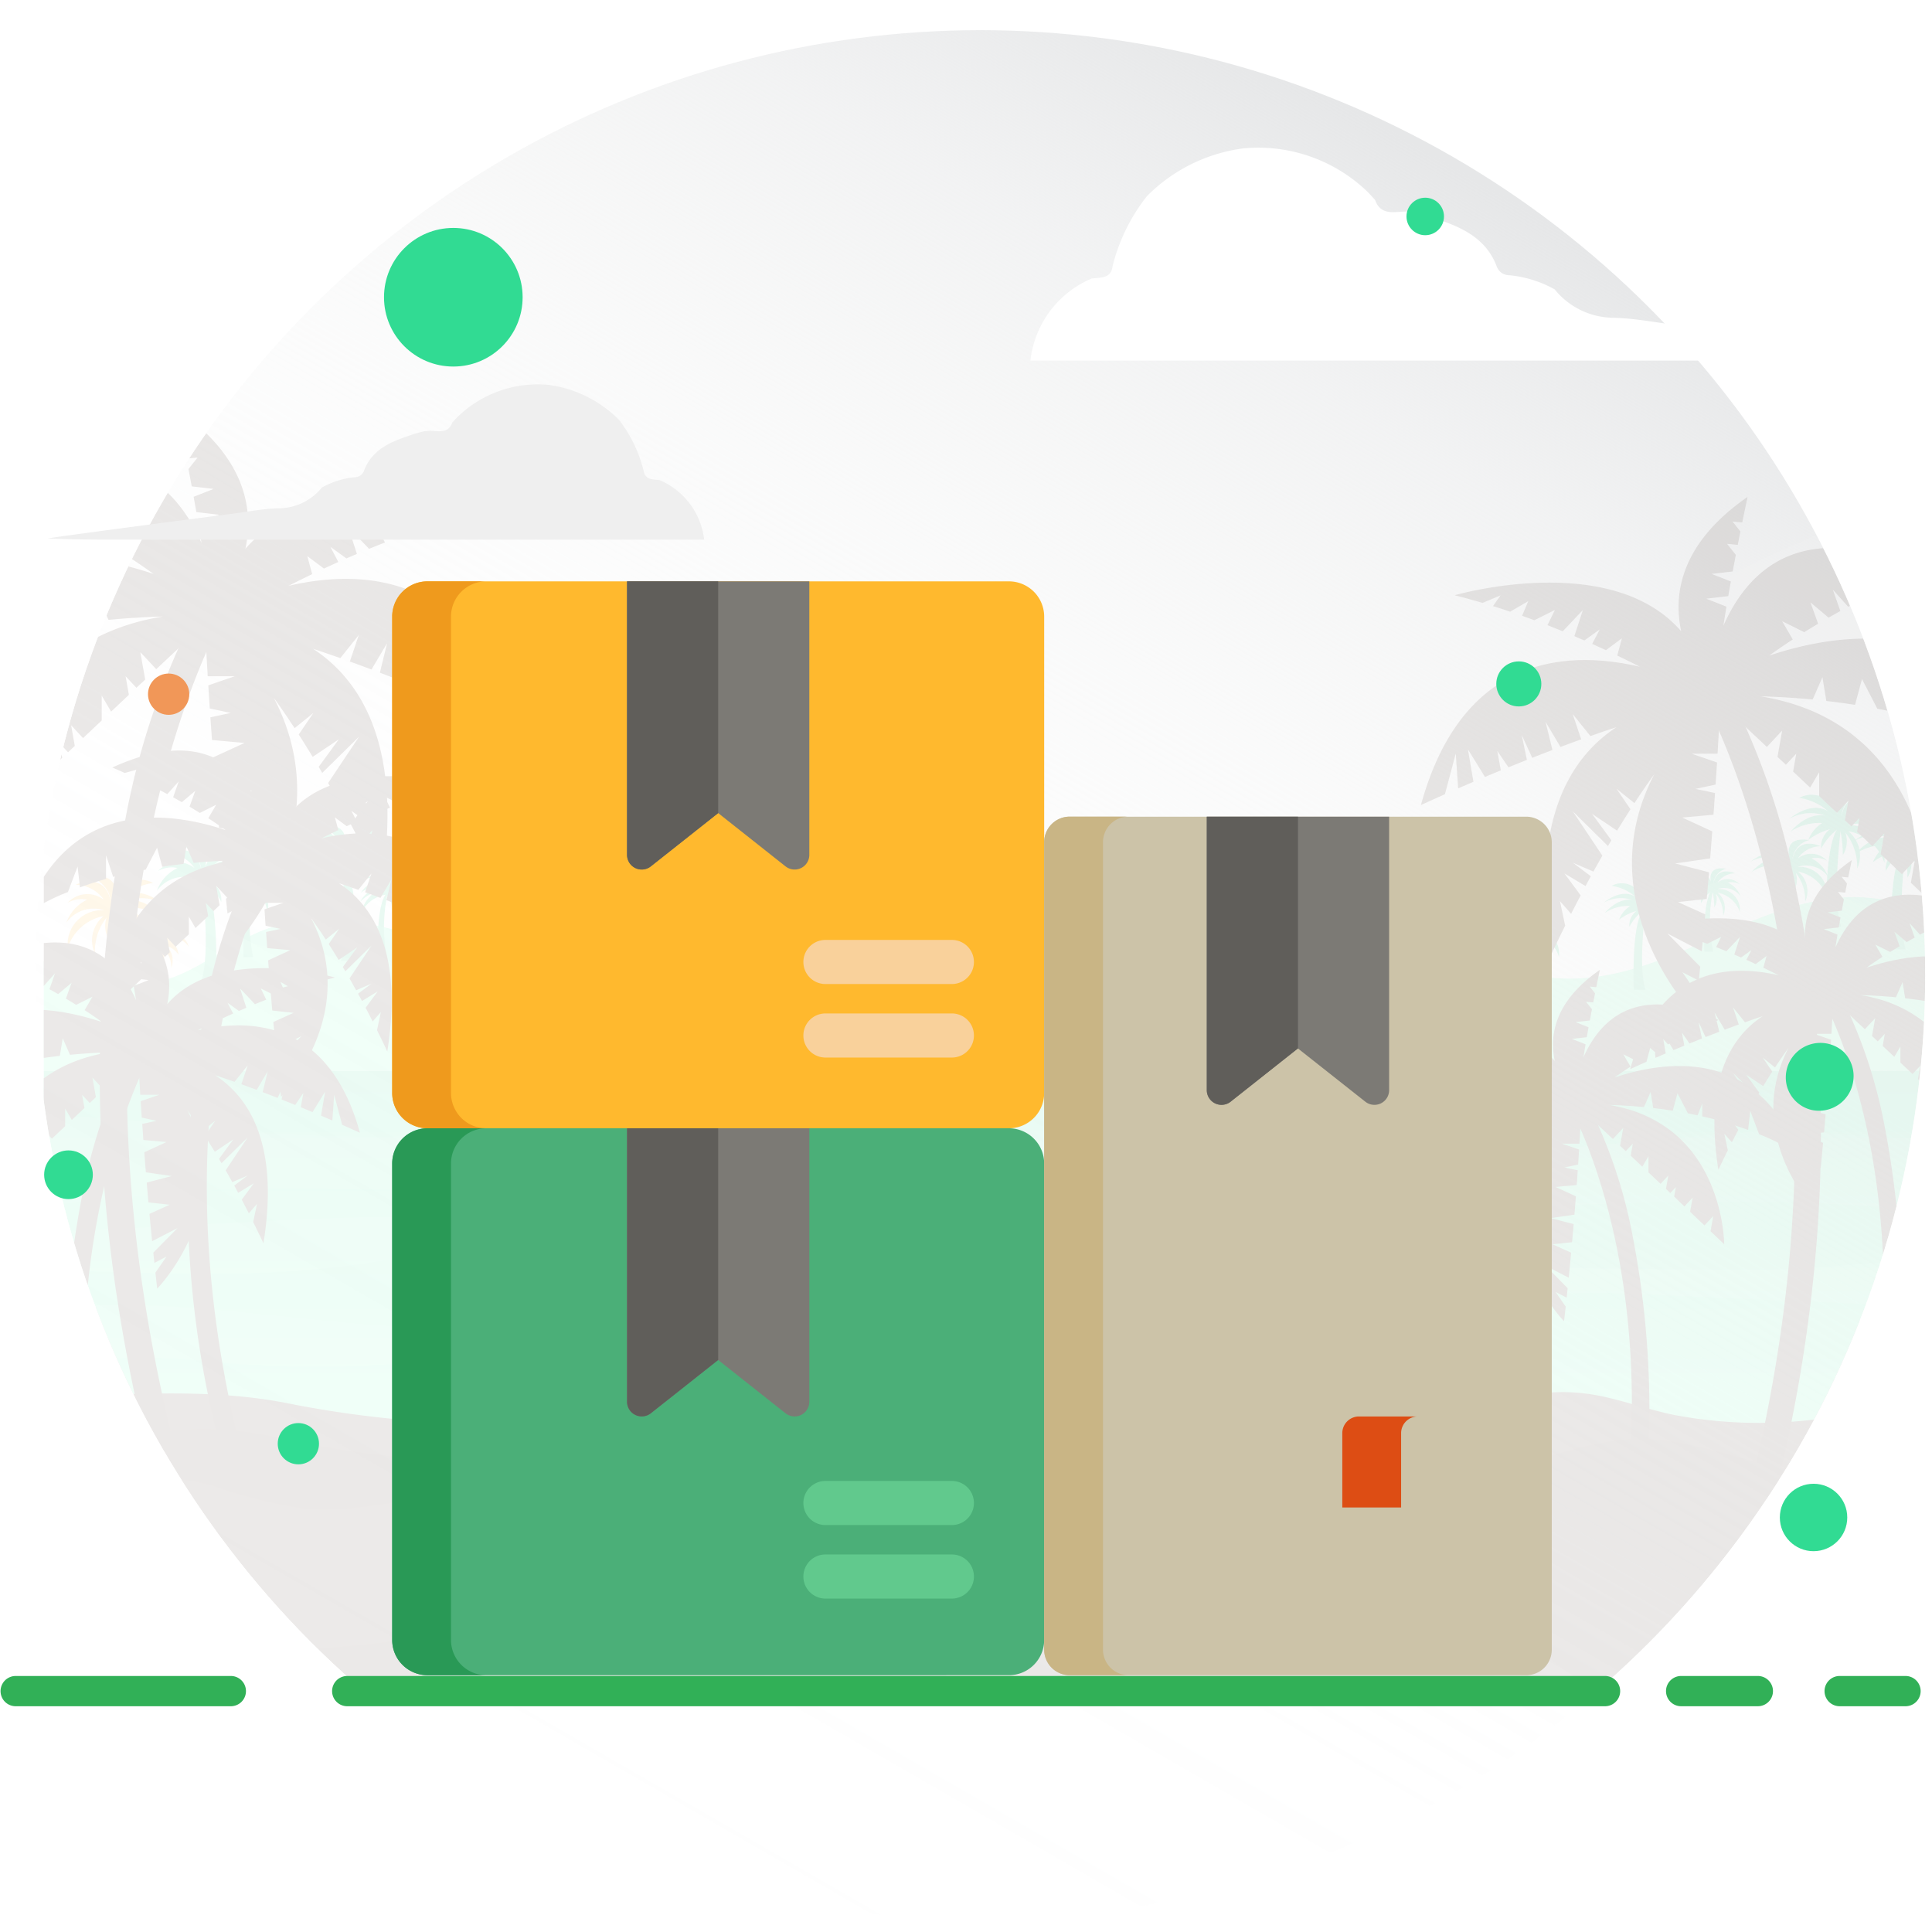 <svg xmlns="http://www.w3.org/2000/svg" xmlns:xlink="http://www.w3.org/1999/xlink" viewBox="0 0 94.274 94.275"><defs><style>.a{fill:none;}.b,.g,.k{fill:#fff;}.c{fill:url(#a);}.d{clip-path:url(#b);}.e{opacity:0.101;}.f{clip-path:url(#c);}.g{opacity:0.2;}.h{fill:#381c10;}.i{fill:#41271b;}.j{fill:url(#d);}.k{opacity:0.1;}.l{fill:#61f9b4;}.m{fill:#fbb32b;}.n{fill:#2ace85;}.o{fill:#31b057;}.p{fill:#efefef;}.q{fill:#31db93;}.r{fill:#f19758;}.s{fill:#ccc3a8;}.t{fill:#4baf78;}.u{fill:#ffb92e;}.v{fill:#c9b585;}.w{fill:#299956;}.x{fill:#ef9a1d;}.y{fill:#7c7a75;}.z{fill:#f9d19b;}.aa{fill:#61c98d;}.ab{fill:#dd4d14;}.ac{fill:#605e5a;}</style><linearGradient id="a" x1="0.75" y1="0.067" x2="0.25" y2="0.933" gradientUnits="objectBoundingBox"><stop offset="0" stop-color="#e6e7e8"/><stop offset="0.07" stop-color="#e8e9ea" stop-opacity="0.812"/><stop offset="0.14" stop-color="#eaebec" stop-opacity="0.62"/><stop offset="0.23" stop-color="#eceded" stop-opacity="0.459"/><stop offset="0.32" stop-color="#eeefef" stop-opacity="0.31"/><stop offset="0.41" stop-color="#eff0f0" stop-opacity="0.2"/><stop offset="0.52" stop-color="#f0f1f1" stop-opacity="0.11"/><stop offset="0.63" stop-color="#f0f1f2" stop-opacity="0.051"/><stop offset="0.77" stop-color="#f1f2f2" stop-opacity="0.012"/><stop offset="1" stop-color="#f1f2f2" stop-opacity="0"/></linearGradient><clipPath id="b"><circle class="a" cx="46.108" cy="46.108" r="46.108" transform="translate(0)"/></clipPath><clipPath id="c"><rect class="a" width="91.805" height="66.559"/></clipPath><linearGradient id="d" x1="0.5" y1="1" x2="0.5" gradientUnits="objectBoundingBox"><stop offset="0" stop-color="#6affba"/><stop offset="1" stop-color="#2ed991"/></linearGradient></defs><g transform="translate(0)"><rect class="b" width="94.275" height="94.275" transform="translate(0)"/><g transform="translate(0 1.473)"><circle class="c" cx="46.108" cy="46.108" r="46.108" transform="translate(1.726)"/><g class="d" transform="translate(1.726)"><g class="e" transform="translate(0.411 -85.035)"><g transform="translate(0 99)"><g class="f"><g transform="translate(-5.151 -2.466)"><path class="g" d="M192.5,156c.839-.84,2.533-1.032,3.6-1.327a8.829,8.829,0,0,0,2.32-.544c.6-.389.583-1.076,1.092-1.454.55-.408,1.352-.166,1.892-.581.483-.371.487-1.1.928-1.536,1.033-1.015,2.427-.853,3.616-1.278.389-.139,1.4-.763,1.907-1.024,1.175-.6.664-.332,1.246-1.346.628-1.094.879-2.4,2.041-2.907,1.242-.544,3,.394,2.66-2.034.836-.4,2.317.233,2.5-1.112a13.592,13.592,0,0,0,2.93-.24c0-.625.17-1.176.2-1.79,1.059-.143.835-1.33,1.541-1.7.638-.336,2.016.08,2.659.157,2.278.272,2.543-.288,4.243-1.245.75-.423,1.754-.235,2.475-.785.757-.577.593-1.346,1.594-1.618.75-.2,1.608.114,2.393-.135.708-.225,1.024-.69,1.971-.631-.1-2.339,1.728-3.167,3.311-4.073,2.212-1.265,4.019.411,6.114-.329.938-.331,1.31-.975,2.35-1.106,1.274-.161,1.807.144,2.777-.744.418-.382.5-.969.946-1.331a.72.72,0,0,1,.2-.111V156.5H192.149A2.144,2.144,0,0,1,192.5,156Z" transform="translate(-151.718 -124.85)"/><path class="g" d="M-18.2,123.432l.241.074c1.845.552,3.725,2.154,5.293,3.511,2.656,2.3,5.476,2.6,8.3,4.614,2.732,1.95,5.639,2.461,8.531,3.838,2.763,1.316,5.66,3.334,8.595,4.423a38.4,38.4,0,0,0,4.532,1.384c1.471.339,3.052-.121,4.545.135a16.625,16.625,0,0,1,4.861,1.849c1.862,1.042,2.594,2.685,4.735,2.768a8.077,8.077,0,0,1,4.105.909c1.711,1,2.323.827,4.157.933,1.475.085,2.977,1.086,4.357,1.706a33.145,33.145,0,0,0,4.109,1.394c1.756.532,3.1,1.954,4.74,2.952a16.775,16.775,0,0,0,3.33,1.517H-18.2Z" transform="translate(20.006 -123.432)"/><path class="g" d="M41.32,197.283c-.839-.84-2.533-1.032-3.6-1.327a8.83,8.83,0,0,1-2.32-.544c-.6-.389-.583-1.076-1.092-1.454-.55-.408-1.352-.166-1.892-.581-.483-.371-.487-1.1-.928-1.536-1.033-1.015-2.427-.853-3.616-1.278-.389-.139-1.4-.763-1.907-1.024-1.175-.6-.664-.332-1.246-1.346-.628-1.094-.879-2.4-2.041-2.907-1.242-.544-3,.394-2.66-2.034-.835-.4-2.317.233-2.5-1.112a13.6,13.6,0,0,1-2.93-.24c0-.625-.17-1.176-.2-1.79-1.059-.143-.835-1.329-1.541-1.7-.638-.336-2.016.08-2.659.157-2.278.272-2.543-.288-4.243-1.245-.75-.423-1.754-.235-2.475-.785-.757-.577-.593-1.346-1.594-1.619-.75-.2-1.608.114-2.393-.135-.708-.225-1.023-.69-1.971-.631.1-2.339-1.728-3.167-3.311-4.073-2.212-1.265-4.019.411-6.114-.329-.939-.331-1.31-.975-2.35-1.106-1.274-.161-1.807.144-2.777-.744-.418-.382-.5-.969-.946-1.331a.717.717,0,0,0-.2-.111v31.329H41.669A2.136,2.136,0,0,0,41.32,197.283Z" transform="translate(20.006 -158.569)"/><path class="g" d="M187.273,164.719l-.241.074c-1.845.552-3.725,2.154-5.293,3.51-2.656,2.3-5.476,2.6-8.3,4.614-2.732,1.95-5.639,2.461-8.531,3.838-2.763,1.316-5.66,3.334-8.595,4.423a38.435,38.435,0,0,1-4.532,1.384c-1.471.339-3.052-.121-4.545.135a16.629,16.629,0,0,0-4.861,1.849c-1.862,1.042-2.594,2.685-4.736,2.768a8.077,8.077,0,0,0-4.105.909c-1.711,1-2.323.826-4.157.933-1.475.086-2.978,1.086-4.357,1.706a33.081,33.081,0,0,1-4.109,1.394c-1.757.532-3.1,1.954-4.74,2.952a16.768,16.768,0,0,1-3.33,1.517h74.427Z" transform="translate(-86.976 -157.151)"/><path class="g" d="M78.491,181.015a13.031,13.031,0,0,0-2.82,3.039c-.472.707-.434,1.928-.815,2.5-.393.589-1.334.965-1.849,1.591-1.023,1.245-2.078,2.065-3.016,3.4-1.122-.993-1.673.358-2.621.586-.967.232-1.816-.41-2.777.043-1.111.523-1.787,1.579-3.028,1.932-1.089.31-2.407.064-3.477.379-1.423.419-2.488,1.826-3.765,2.763a4.9,4.9,0,0,1-3.409.784c-2.7,0-4.695.72-7.208,1.282-2.946.658-5.973.564-8.931,1.076-2.98.516-4.472-.042-7.208-1.21-2.6-1.109-5.372-.225-8.148-.225-1.732,0-6.875-.4-7.391-2.556-.39-.024-.827.033-1.219-.027a13.82,13.82,0,0,1-4.231-.932,35.346,35.346,0,0,0-3.294-1.513,5.218,5.218,0,0,0-3.917.087c-2.114.623-1.868-.966-3.608-1.3-1.238-.234-2.5.773-3.917.2-.629-.254-1.257-1.081-1.915-1.305-.575-.2-1.332.093-1.854-.212-1.021-.6-1.489-2.054-2.647-2.778a15.843,15.843,0,0,0-3.621-1.649v21.2H80.29v-29C79.642,179.834,79.042,180.57,78.491,181.015Z" transform="translate(20.006 -168.955)"/><g transform="translate(1.809 50.712)"><path class="h" d="M65.4,400.674c-3.84,0-7.206.662-10.878.979-3.6.311-7.061-.423-10.49-.592a205.765,205.765,0,0,0-20.979,0c-7.262.383-14.719.335-21.949,0-3.273-.152-6.5-.969-9.909-.969-3.2,0-6.272.336-9.4.5v17.816H80.29V400.662C75.391,401.048,70.172,400.674,65.4,400.674Z" transform="translate(18.197 -400.092)"/><path class="i" d="M80.29,403.819a23.162,23.162,0,0,0-2.591-.427c-4.117.128-8.36-.126-12.3-.126-3.84,0-7.206.662-10.878.98-3.6.311-7.061-.423-10.49-.592-5.789-.284-11.561-.347-17.338-.153a66.939,66.939,0,0,1-11.915,1.192c-3.543.131-7.063.871-10.61,1.075a47.648,47.648,0,0,1-7.585.008c-2.173-.235-4.185-1.232-6.311-1.662a36.07,36.07,0,0,0-8.474-.748v5.017a20.957,20.957,0,0,0,6.43.7c2.964-.252,5.117-.606,8,0a51.748,51.748,0,0,0,15.39,1.13c5.993-.568,11.289-2.719,17.515-2.381a61.091,61.091,0,0,1,8.466,1.208,37.561,37.561,0,0,0,9.24.5c3.06-.151,5.633,1.18,8.461,1.1,2.792-.076,5.193-1.551,8.147-1.411,3.036.144,5.9,1.688,9.089,1.724,2.867.032,5.045-1.34,7.754-2.15Z" transform="translate(18.197 -402.684)"/><path class="i" d="M56.552,453.046c-2.982-1.789-6.7-1.825-9.916-3.079-3.383-1.32-6.407-3.135-10.144-2.939-3.331.175-6.3,1.652-9.56,2.062-2.979.375-6.225-.778-9.079-1.3-3.143-.57-6.393-1.18-9.638-1.468-3.487-.31-6.653,1.054-10.205.848a23.271,23.271,0,0,1-4.7-1.166,16.947,16.947,0,0,0-4.558-.448c-2.626-.007-4.65.375-6.945,0v4.914c1.781.507,3.548,1.014,5.36,1.659a28.187,28.187,0,0,0,9.479,1.945,62.5,62.5,0,0,0,9.891-1.145,25.192,25.192,0,0,1,3.815-.029c1.588,0,3.017-.385,4.565-.44,3.2-.114,6.431.44,9.7.44a44.547,44.547,0,0,0,9.895-.627c3.341-.75,6.594-.426,9.961-.253a22.815,22.815,0,0,1,10.48,3.517h5.026A36.177,36.177,0,0,0,56.552,453.046Z" transform="translate(18.197 -437.222)"/></g><path class="j" d="M-18.2,337.671v15.975c4.969.132,10.213-.724,15.2.249a52.225,52.225,0,0,0,10.452,1.017c3.879,0,7.084-1.608,10.868-1.939a120.679,120.679,0,0,1,21.227.009c3.59.343,6.9,1.229,10.451,1.537,3.365.292,6.019-1.167,9.31-1.159,2.078,0,3.66.8,5.638,1.159a22.3,22.3,0,0,0,6.406.2c2.3-.254,4.437-.878,6.756-1.013.65-.038,1.4-.022,2.18-.006V337.671Z" transform="translate(20.006 -298.401)"/><path class="k" d="M-18.513,349.159a80.233,80.233,0,0,1,10.6.675,89.124,89.124,0,0,0,12.544.337c4.287-.155,8.643.274,12.842-.337a46.088,46.088,0,0,1,6.792-.675,60.269,60.269,0,0,1,6.053.679c2.78.272,5.731.005,8.481.164,2.522.146,5.93-.387,8.228.3-3.268-.125-6.715.712-10.124.712-3.5,0-7.045,0-10.476.169a49.419,49.419,0,0,0-10.6,1.181,17.525,17.525,0,0,1-6.3,1.015,51.837,51.837,0,0,0-5.229-.51c-3.813,0-7.683-.191-11.489,0-3.873.19-7.8.968-11.667.847" transform="translate(20.54 -307.77)"/><path class="k" d="M257.166,356.014a29.64,29.64,0,0,1-1.359-2.973c-2.022-.052-4.177.478-6.343.48-2.387,0-4.608-.5-7.018-.337-5.6.384-11.276,1.045-16.961,1.476-4.936.374-10.072.372-14.955,1.053-2.179.3-4.369.509-6.588.67-1.809.131-4.886-.181-6.369.342h-3.19c3.742.248,7.112.832,11.07.684,8.41-.317,17.255-.242,25.769-.552,9.08-.33,18.867-.667,27.52,1.74A19.864,19.864,0,0,0,257.166,356.014Z" transform="translate(-153.542 -310.951)"/><path class="k" d="M-18.925,377.4c5.922,0,11.878-.544,17.775-.721,5.943-.177,12.3.84,17.9.84a117.088,117.088,0,0,0-17.44,1.435c-6.148.894-12.475.24-18.779.24h-.305" transform="translate(21.291 -330.243)"/><path class="k" d="M262.061,388.184c-4.3-1.243-10.293,0-14.828,0-6.359,0-12.663-.17-18.969-.169-3.333,0-6.485.678-9.8.675q-5.071,0-10.142,0c-2.746,0-5.392.154-8.092.375,2.611,1.026,6.476.469,9.448.469a72.9,72.9,0,0,1,10.307.383c7.07,1.015,13.855-.925,21.078-.552,3.774.195,7.559.325,11.371.5,1.7.079,3.521.078,5.266.173,2.458.133,5.945,1.386,8.242.169" transform="translate(-158.319 -339.204)"/><path class="k" d="M-25.283,400.8c5.874-1.7,14.066.1,20.025.337,3.723.15,7.381.016,11.035.337a81.562,81.562,0,0,0,9.233.506c-3.353,0-6.3.38-9.4.675-3.236.307-6.645-.079-9.853.165a53.9,53.9,0,0,1-10.6.009c-4.8-.567-8.53.252-13.208.838" transform="translate(28.052 -349.366)"/><g transform="translate(1.809 30.804)"><path class="l" d="M80.29,292.192c-2.209.362-4.516-.707-6.814-.707-5.015,0-9.294,4.333-14.522,3.952-5.207-.38-10.375-2.472-15.795-2.073-5.461.4-10.873,4.479-16.291,2.82-5.262-1.611-10.18,1.853-15.488.195-4.569-1.428-9.952-4.719-14.746-3.532-2.561.634-4.488,3.069-7.244,2.877-2.628-.183-5.119-1.786-7.588-1.884v6.11H80.29Z" transform="translate(18.197 -291.485)"/></g><g transform="translate(6.249 29.792)"><path class="m" d="M17.868,294.892v.065c.465,3.825,0,4.914,0,4.914h.711C18.71,295.088,17.868,294.892,17.868,294.892Z" transform="translate(-15.686 -293.255)"/><path class="m" d="M10.624,287.923s-.779-.958-1.676-.774a2.087,2.087,0,0,1,1.737.15s-1.038-.893-1.892-.364a2.783,2.783,0,0,1,1.422-.653,1.3,1.3,0,0,0-1.867.8c.115-.573.024-1.276-1.22-1.081a1.357,1.357,0,0,1,1.023,1.177c-.3-1.483-1.715-.806-1.715-.806a1.708,1.708,0,0,1,1.379.731,1.308,1.308,0,0,0-1.765.148A1.368,1.368,0,0,1,7,287.1a2,2,0,0,0-1.012,1.118,1.634,1.634,0,0,1,1.845-.6,1.665,1.665,0,0,0-1.777,1.827A2.292,2.292,0,0,1,7.807,287.9a1.527,1.527,0,0,0-.429,1.828,2.708,2.708,0,0,1,.572-1.763,1.284,1.284,0,0,0,.129,1.108,5.736,5.736,0,0,1,.151-1.336h.018a2.982,2.982,0,0,1,.887,1.013,1.056,1.056,0,0,0-.433-.95,3.122,3.122,0,0,1,1.06.524,1.694,1.694,0,0,0-.673-.824A2.528,2.528,0,0,1,10.624,287.923Z" transform="translate(-5.983 -285.963)"/><g transform="translate(3.122 2.009)"><g transform="translate(0.851 1.286)"><path class="m" d="M28.1,303.941v.044a7.731,7.731,0,0,0,0,3.276h-.474C27.542,304.072,28.1,303.941,28.1,303.941Z" transform="translate(-27.62 -303.941)"/></g><path class="m" d="M25.837,298.359a.808.808,0,0,0-1.211-.516,1.28,1.28,0,0,1,.816-.819,1.063,1.063,0,0,0-1,.622.852.852,0,0,0-.708-.721,1.132,1.132,0,0,1,.489.686.884.884,0,0,0-1.023-.1.985.985,0,0,1,.83.186c-.637-.159-1.017.524-1.017.524a1.029,1.029,0,0,1,.927-.275,1.35,1.35,0,0,0-.956.7,1.939,1.939,0,0,1,.74-.478,1.693,1.693,0,0,0-.71,1.083,1.574,1.574,0,0,1,1.226-.954c.351.195.308.954.308.954a1.029,1.029,0,0,0,.006-.844,1.2,1.2,0,0,1,.43.988,1.018,1.018,0,0,0-.235-1.1,1.237,1.237,0,0,1,.6.45c-.1-.544-.351-.71-.54-.755A.864.864,0,0,1,25.837,298.359Z" transform="translate(-22.986 -296.925)"/></g></g><g transform="translate(10.666 25.643)"><g transform="translate(6.803 1.66)"><path class="n" d="M78.976,281.311v.065c.464,3.825,0,4.913,0,4.913h.711C79.818,281.507,78.976,281.311,78.976,281.311Z" transform="translate(-76.794 -279.675)"/><path class="n" d="M71.732,274.343s-.779-.958-1.676-.774a2.087,2.087,0,0,1,1.737.15s-1.038-.893-1.892-.364a2.783,2.783,0,0,1,1.422-.653,1.3,1.3,0,0,0-1.867.8c.115-.573.024-1.276-1.22-1.081a1.357,1.357,0,0,1,1.023,1.177c-.3-1.483-1.715-.806-1.715-.806a1.709,1.709,0,0,1,1.379.731,1.308,1.308,0,0,0-1.765.148,1.369,1.369,0,0,1,.945-.145,2,2,0,0,0-1.012,1.118,1.634,1.634,0,0,1,1.845-.6,1.665,1.665,0,0,0-1.777,1.827,2.292,2.292,0,0,1,1.756-1.541,1.528,1.528,0,0,0-.429,1.828,2.707,2.707,0,0,1,.572-1.763,1.283,1.283,0,0,0,.129,1.108,5.735,5.735,0,0,1,.151-1.336h.018a2.982,2.982,0,0,1,.887,1.013,1.056,1.056,0,0,0-.433-.951,3.124,3.124,0,0,1,1.06.524,1.694,1.694,0,0,0-.673-.824A2.528,2.528,0,0,1,71.732,274.343Z" transform="translate(-67.091 -272.383)"/></g><g transform="translate(0 2.596)"><path class="n" d="M41.925,286.422v.065c.465,3.825,0,4.914,0,4.914h.711C42.767,286.618,41.925,286.422,41.925,286.422Z" transform="translate(-39.743 -284.785)"/><path class="n" d="M34.681,279.453s-.779-.958-1.676-.774a2.087,2.087,0,0,1,1.737.15s-1.038-.893-1.892-.364a2.784,2.784,0,0,1,1.422-.653,1.3,1.3,0,0,0-1.867.8c.115-.573.024-1.276-1.22-1.081a1.357,1.357,0,0,1,1.023,1.177c-.3-1.483-1.715-.806-1.715-.806a1.709,1.709,0,0,1,1.379.731,1.308,1.308,0,0,0-1.765.148,1.371,1.371,0,0,1,.945-.145,2,2,0,0,0-1.012,1.118,1.634,1.634,0,0,1,1.845-.6,1.665,1.665,0,0,0-1.777,1.827,2.292,2.292,0,0,1,1.756-1.541,1.528,1.528,0,0,0-.429,1.828,2.708,2.708,0,0,1,.572-1.763,1.284,1.284,0,0,0,.129,1.108,5.747,5.747,0,0,1,.151-1.336H32.3a2.983,2.983,0,0,1,.887,1.013,1.056,1.056,0,0,0-.433-.95,3.122,3.122,0,0,1,1.06.524,1.694,1.694,0,0,0-.673-.824A2.528,2.528,0,0,1,34.681,279.453Z" transform="translate(-30.04 -277.493)"/></g><g transform="translate(15.17 3.307)"><path class="n" d="M124.548,290.3v.065c.465,3.825,0,4.914,0,4.914h.711C125.39,290.5,124.548,290.3,124.548,290.3Z" transform="translate(-122.366 -288.664)"/><path class="n" d="M117.3,283.332s-.779-.958-1.676-.774a2.087,2.087,0,0,1,1.737.15s-1.038-.893-1.892-.364a2.783,2.783,0,0,1,1.422-.653,1.3,1.3,0,0,0-1.867.8c.115-.573.024-1.276-1.22-1.081a1.357,1.357,0,0,1,1.023,1.177c-.3-1.483-1.715-.806-1.715-.806a1.709,1.709,0,0,1,1.38.731,1.309,1.309,0,0,0-1.765.148,1.37,1.37,0,0,1,.945-.145,2,2,0,0,0-1.012,1.118,1.634,1.634,0,0,1,1.845-.6,1.665,1.665,0,0,0-1.777,1.827,2.292,2.292,0,0,1,1.756-1.541,1.528,1.528,0,0,0-.429,1.828,2.708,2.708,0,0,1,.572-1.763,1.284,1.284,0,0,0,.129,1.108,5.746,5.746,0,0,1,.151-1.336h.018a2.983,2.983,0,0,1,.887,1.013,1.056,1.056,0,0,0-.433-.95,3.119,3.119,0,0,1,1.06.524,1.693,1.693,0,0,0-.673-.824A2.527,2.527,0,0,1,117.3,283.332Z" transform="translate(-112.663 -281.372)"/></g><g transform="translate(61.887 2.762)"><path class="n" d="M377.6,287.324v.065c-.465,3.825,0,4.913,0,4.913h-.711C376.755,287.52,377.6,287.324,377.6,287.324Z" transform="translate(-375.077 -285.687)"/><path class="n" d="M367.159,280.355s.779-.958,1.676-.774a2.087,2.087,0,0,0-1.737.15s1.038-.893,1.892-.365a2.782,2.782,0,0,0-1.422-.653,1.3,1.3,0,0,1,1.867.8c-.115-.573-.024-1.276,1.22-1.081a1.357,1.357,0,0,0-1.023,1.177c.3-1.483,1.715-.806,1.715-.806a1.708,1.708,0,0,0-1.379.731,1.308,1.308,0,0,1,1.765.148,1.371,1.371,0,0,0-.945-.145,2,2,0,0,1,1.012,1.118,1.634,1.634,0,0,0-1.845-.6,1.665,1.665,0,0,1,1.777,1.827,2.292,2.292,0,0,0-1.757-1.541,1.528,1.528,0,0,1,.429,1.828,2.706,2.706,0,0,0-.573-1.763,1.283,1.283,0,0,1-.128,1.108,5.761,5.761,0,0,0-.151-1.336h-.018a2.984,2.984,0,0,0-.887,1.013,1.057,1.057,0,0,1,.433-.951,3.121,3.121,0,0,0-1.06.524,1.694,1.694,0,0,1,.673-.824A2.527,2.527,0,0,0,367.159,280.355Z" transform="translate(-367.098 -278.396)"/></g><g transform="translate(51.714 3.112)"><path class="n" d="M320.145,287.5v.052c-.374,3.08,0,3.957,0,3.957h-.573C319.467,287.656,320.145,287.5,320.145,287.5Z" transform="translate(-318.115 -286.18)"/><path class="n" d="M311.738,281.886s.628-.772,1.35-.623a1.679,1.679,0,0,0-1.4.12s.836-.719,1.523-.294a2.241,2.241,0,0,0-1.145-.526,1.044,1.044,0,0,1,1.5.641c-.093-.461-.019-1.028.982-.871a1.092,1.092,0,0,0-.824.948c.243-1.194,1.381-.649,1.381-.649a1.376,1.376,0,0,0-1.111.589,1.054,1.054,0,0,1,1.421.119,1.1,1.1,0,0,0-.761-.117,1.608,1.608,0,0,1,.815.9,1.315,1.315,0,0,0-1.486-.484,1.341,1.341,0,0,1,1.431,1.471,1.845,1.845,0,0,0-1.415-1.241,1.23,1.23,0,0,1,.346,1.472,2.18,2.18,0,0,0-.461-1.419,1.034,1.034,0,0,1-.1.893,4.621,4.621,0,0,0-.121-1.076h-.014a2.4,2.4,0,0,0-.714.816.851.851,0,0,1,.349-.765,2.514,2.514,0,0,0-.854.422,1.367,1.367,0,0,1,.542-.663A2.036,2.036,0,0,0,311.738,281.886Z" transform="translate(-311.689 -280.308)"/></g><g transform="translate(37.624 5.501)"><path class="n" d="M243.406,300.527v.053c-.374,3.08,0,3.957,0,3.957h-.573C242.728,300.685,243.406,300.527,243.406,300.527Z" transform="translate(-241.377 -299.209)"/><path class="n" d="M235,294.915s.628-.772,1.35-.623a1.68,1.68,0,0,0-1.4.12s.836-.719,1.523-.294a2.243,2.243,0,0,0-1.145-.526,1.044,1.044,0,0,1,1.5.641c-.093-.461-.019-1.028.982-.871a1.093,1.093,0,0,0-.824.948c.243-1.194,1.381-.649,1.381-.649a1.376,1.376,0,0,0-1.111.589,1.053,1.053,0,0,1,1.421.119,1.1,1.1,0,0,0-.76-.117,1.608,1.608,0,0,1,.815.9,1.315,1.315,0,0,0-1.486-.484,1.341,1.341,0,0,1,1.431,1.472,1.844,1.844,0,0,0-1.414-1.241,1.231,1.231,0,0,1,.346,1.472,2.181,2.181,0,0,0-.461-1.42,1.035,1.035,0,0,1-.1.893,4.615,4.615,0,0,0-.121-1.076h-.014a2.4,2.4,0,0,0-.714.816.85.85,0,0,1,.349-.765,2.515,2.515,0,0,0-.854.422,1.367,1.367,0,0,1,.542-.663A2.037,2.037,0,0,0,235,294.915Z" transform="translate(-234.951 -293.337)"/></g><g transform="translate(29.742 4.475)"><path class="n" d="M200.478,294.932v.052c-.374,3.08,0,3.957,0,3.957H199.9C199.8,295.09,200.478,294.932,200.478,294.932Z" transform="translate(-198.448 -293.614)"/><path class="n" d="M192.071,289.32s.628-.772,1.35-.623a1.68,1.68,0,0,0-1.4.12s.836-.719,1.523-.294A2.241,2.241,0,0,0,192.4,288a1.044,1.044,0,0,1,1.5.641c-.093-.461-.019-1.028.982-.871a1.092,1.092,0,0,0-.824.948c.243-1.194,1.381-.649,1.381-.649a1.376,1.376,0,0,0-1.111.588,1.053,1.053,0,0,1,1.421.12,1.1,1.1,0,0,0-.761-.117,1.608,1.608,0,0,1,.815.9,1.315,1.315,0,0,0-1.486-.484,1.341,1.341,0,0,1,1.431,1.471,1.845,1.845,0,0,0-1.414-1.241,1.23,1.23,0,0,1,.346,1.472,2.18,2.18,0,0,0-.461-1.419,1.034,1.034,0,0,1-.1.893,4.623,4.623,0,0,0-.121-1.076h-.014a2.4,2.4,0,0,0-.714.816.851.851,0,0,1,.349-.766,2.513,2.513,0,0,0-.854.422,1.365,1.365,0,0,1,.542-.663A2.035,2.035,0,0,0,192.071,289.32Z" transform="translate(-192.022 -287.742)"/></g><g transform="translate(40.387 5.018)"><path class="n" d="M258.456,297.895v.052c-.374,3.08,0,3.957,0,3.957h-.573C257.777,298.053,258.456,297.895,258.456,297.895Z" transform="translate(-256.426 -296.577)"/><path class="n" d="M250.049,292.283s.627-.772,1.35-.623a1.68,1.68,0,0,0-1.4.12s.836-.719,1.523-.293a2.241,2.241,0,0,0-1.145-.526,1.044,1.044,0,0,1,1.5.641c-.093-.461-.019-1.028.982-.871a1.093,1.093,0,0,0-.824.948c.243-1.194,1.381-.649,1.381-.649a1.376,1.376,0,0,0-1.111.589,1.053,1.053,0,0,1,1.421.12,1.1,1.1,0,0,0-.761-.117,1.608,1.608,0,0,1,.815.9,1.315,1.315,0,0,0-1.486-.484,1.341,1.341,0,0,1,1.431,1.471,1.845,1.845,0,0,0-1.414-1.241,1.231,1.231,0,0,1,.346,1.472,2.181,2.181,0,0,0-.461-1.42,1.034,1.034,0,0,1-.1.893,4.631,4.631,0,0,0-.121-1.076h-.014a2.4,2.4,0,0,0-.714.816.85.85,0,0,1,.349-.765,2.511,2.511,0,0,0-.853.422,1.365,1.365,0,0,1,.542-.664A2.036,2.036,0,0,0,250.049,292.283Z" transform="translate(-250 -290.705)"/></g><g transform="translate(24.933 6.903)"><path class="n" d="M174.291,308.178v.052c-.374,3.08,0,3.957,0,3.957h-.573C173.613,308.336,174.291,308.178,174.291,308.178Z" transform="translate(-172.261 -306.86)"/><path class="n" d="M165.884,302.566s.628-.772,1.35-.623a1.68,1.68,0,0,0-1.4.12s.836-.719,1.523-.293a2.241,2.241,0,0,0-1.145-.526,1.044,1.044,0,0,1,1.5.641c-.093-.461-.019-1.028.982-.871a1.092,1.092,0,0,0-.824.948c.243-1.194,1.381-.649,1.381-.649a1.376,1.376,0,0,0-1.111.589,1.054,1.054,0,0,1,1.421.119,1.1,1.1,0,0,0-.761-.117,1.608,1.608,0,0,1,.815.9,1.315,1.315,0,0,0-1.486-.484,1.341,1.341,0,0,1,1.431,1.471,1.845,1.845,0,0,0-1.415-1.241,1.23,1.23,0,0,1,.346,1.472,2.18,2.18,0,0,0-.461-1.419,1.034,1.034,0,0,1-.1.893,4.621,4.621,0,0,0-.121-1.076H167.8a2.4,2.4,0,0,0-.714.816.851.851,0,0,1,.349-.765,2.513,2.513,0,0,0-.854.422,1.365,1.365,0,0,1,.542-.663A2.035,2.035,0,0,0,165.884,302.566Z" transform="translate(-165.835 -300.988)"/></g><g transform="translate(27.848 5.018)"><path class="n" d="M190.167,297.895v.052c-.374,3.08,0,3.957,0,3.957h-.573C189.488,298.053,190.167,297.895,190.167,297.895Z" transform="translate(-188.137 -296.577)"/><path class="n" d="M181.76,292.283s.628-.772,1.35-.623a1.68,1.68,0,0,0-1.4.12s.836-.719,1.523-.293a2.241,2.241,0,0,0-1.145-.526,1.044,1.044,0,0,1,1.5.641c-.093-.461-.019-1.028.982-.871a1.093,1.093,0,0,0-.824.948c.243-1.194,1.381-.649,1.381-.649a1.376,1.376,0,0,0-1.111.589,1.053,1.053,0,0,1,1.421.12,1.1,1.1,0,0,0-.761-.117,1.608,1.608,0,0,1,.815.9,1.315,1.315,0,0,0-1.486-.484,1.341,1.341,0,0,1,1.431,1.471,1.845,1.845,0,0,0-1.414-1.241,1.231,1.231,0,0,1,.346,1.472,2.181,2.181,0,0,0-.461-1.42,1.034,1.034,0,0,1-.1.893,4.624,4.624,0,0,0-.122-1.076h-.014a2.4,2.4,0,0,0-.714.816.85.85,0,0,1,.348-.765,2.511,2.511,0,0,0-.853.422,1.365,1.365,0,0,1,.542-.664A2.037,2.037,0,0,0,181.76,292.283Z" transform="translate(-181.711 -290.705)"/></g><g transform="translate(47.603 4.611)"><path class="n" d="M297.754,295.674v.052c-.375,3.08,0,3.957,0,3.957h-.573C297.076,295.832,297.754,295.674,297.754,295.674Z" transform="translate(-295.725 -294.356)"/><path class="n" d="M289.348,290.062s.628-.772,1.35-.623a1.68,1.68,0,0,0-1.4.121s.836-.719,1.523-.294a2.241,2.241,0,0,0-1.145-.526,1.044,1.044,0,0,1,1.5.641c-.093-.461-.019-1.028.982-.871a1.093,1.093,0,0,0-.824.948c.243-1.194,1.381-.649,1.381-.649a1.375,1.375,0,0,0-1.111.589,1.053,1.053,0,0,1,1.421.119,1.1,1.1,0,0,0-.761-.117,1.609,1.609,0,0,1,.815.9,1.316,1.316,0,0,0-1.486-.484,1.341,1.341,0,0,1,1.431,1.471,1.846,1.846,0,0,0-1.414-1.241,1.23,1.23,0,0,1,.346,1.472,2.181,2.181,0,0,0-.461-1.419,1.034,1.034,0,0,1-.1.893,4.6,4.6,0,0,0-.122-1.076h-.014a2.4,2.4,0,0,0-.714.816.85.85,0,0,1,.348-.766,2.511,2.511,0,0,0-.853.422,1.365,1.365,0,0,1,.542-.663A2.036,2.036,0,0,0,289.348,290.062Z" transform="translate(-289.299 -288.484)"/></g><g transform="translate(64.696 5.27)"><path class="n" d="M390.85,299.27v.052c-.374,3.08,0,3.957,0,3.957h-.573C390.172,299.428,390.85,299.27,390.85,299.27Z" transform="translate(-388.82 -297.952)"/><path class="n" d="M382.443,293.658s.628-.772,1.35-.623a1.681,1.681,0,0,0-1.4.12s.836-.719,1.523-.293a2.239,2.239,0,0,0-1.145-.526,1.044,1.044,0,0,1,1.5.641c-.092-.461-.019-1.028.982-.871a1.092,1.092,0,0,0-.824.948c.243-1.194,1.381-.649,1.381-.649a1.377,1.377,0,0,0-1.111.589,1.054,1.054,0,0,1,1.421.12,1.1,1.1,0,0,0-.761-.117,1.608,1.608,0,0,1,.815.9,1.315,1.315,0,0,0-1.486-.484,1.341,1.341,0,0,1,1.431,1.471,1.846,1.846,0,0,0-1.414-1.241,1.231,1.231,0,0,1,.346,1.472,2.18,2.18,0,0,0-.461-1.42,1.035,1.035,0,0,1-.1.893,4.614,4.614,0,0,0-.122-1.076h-.014a2.4,2.4,0,0,0-.714.816.851.851,0,0,1,.349-.765,2.513,2.513,0,0,0-.854.422,1.367,1.367,0,0,1,.542-.664A2.036,2.036,0,0,0,382.443,293.658Z" transform="translate(-382.394 -292.08)"/></g><g transform="translate(70.611 4.353)"><path class="n" d="M423.068,294.267v.052c-.374,3.08,0,3.957,0,3.957h-.573C422.39,294.425,423.068,294.267,423.068,294.267Z" transform="translate(-421.038 -292.949)"/><path class="n" d="M414.661,288.655s.628-.772,1.35-.623a1.68,1.68,0,0,0-1.4.12s.836-.719,1.523-.293a2.24,2.24,0,0,0-1.145-.526,1.044,1.044,0,0,1,1.5.641c-.093-.461-.019-1.028.982-.871a1.092,1.092,0,0,0-.824.948c.243-1.194,1.381-.649,1.381-.649a1.376,1.376,0,0,0-1.111.589,1.053,1.053,0,0,1,1.421.119,1.1,1.1,0,0,0-.76-.117,1.608,1.608,0,0,1,.815.9,1.315,1.315,0,0,0-1.486-.484,1.341,1.341,0,0,1,1.431,1.471,1.846,1.846,0,0,0-1.414-1.241,1.231,1.231,0,0,1,.346,1.472,2.179,2.179,0,0,0-.461-1.419,1.034,1.034,0,0,1-.1.893,4.621,4.621,0,0,0-.122-1.076h-.014a2.4,2.4,0,0,0-.714.816.851.851,0,0,1,.349-.765,2.511,2.511,0,0,0-.854.422,1.366,1.366,0,0,1,.542-.664A2.037,2.037,0,0,0,414.661,288.655Z" transform="translate(-414.612 -287.077)"/></g><g transform="translate(77.776 2.354)"><path class="n" d="M462.087,283.363v.052c-.375,3.08,0,3.957,0,3.957h-.573C461.409,283.521,462.087,283.363,462.087,283.363Z" transform="translate(-460.058 -282.045)"/><path class="n" d="M453.681,277.751s.628-.772,1.35-.623a1.679,1.679,0,0,0-1.4.12s.836-.719,1.523-.294a2.242,2.242,0,0,0-1.145-.526,1.044,1.044,0,0,1,1.5.641c-.093-.461-.019-1.028.982-.871a1.093,1.093,0,0,0-.824.948c.243-1.194,1.381-.649,1.381-.649a1.376,1.376,0,0,0-1.111.589,1.053,1.053,0,0,1,1.421.119,1.1,1.1,0,0,0-.761-.116,1.608,1.608,0,0,1,.815.9,1.316,1.316,0,0,0-1.486-.484,1.341,1.341,0,0,1,1.431,1.472,1.846,1.846,0,0,0-1.414-1.241,1.23,1.23,0,0,1,.346,1.472,2.18,2.18,0,0,0-.461-1.419,1.034,1.034,0,0,1-.1.893,4.6,4.6,0,0,0-.122-1.076h-.014a2.4,2.4,0,0,0-.714.816.85.85,0,0,1,.348-.765,2.509,2.509,0,0,0-.853.422,1.367,1.367,0,0,1,.542-.663A2.037,2.037,0,0,0,453.681,277.751Z" transform="translate(-453.632 -276.173)"/></g><g transform="translate(34.574 6.463)"><path class="n" d="M224.091,303.478v.036a6.351,6.351,0,0,0,0,2.691h-.39C223.63,303.585,224.091,303.478,224.091,303.478Z" transform="translate(-222.711 -302.581)"/><path class="n" d="M218.372,299.66s.427-.525.918-.424a1.143,1.143,0,0,0-.952.082s.569-.489,1.036-.2a1.525,1.525,0,0,0-.779-.358.71.71,0,0,1,1.023.436c-.063-.314-.013-.7.668-.592a.743.743,0,0,0-.561.645c.165-.812.94-.442.94-.442a.936.936,0,0,0-.756.4.716.716,0,0,1,.967.081.75.75,0,0,0-.517-.079,1.094,1.094,0,0,1,.554.612.9.9,0,0,0-1.011-.33.912.912,0,0,1,.973,1,1.254,1.254,0,0,0-.962-.844.837.837,0,0,1,.235,1,1.484,1.484,0,0,0-.314-.966.7.7,0,0,1-.071.607,3.152,3.152,0,0,0-.083-.732h-.01a1.636,1.636,0,0,0-.486.555.578.578,0,0,1,.237-.521,1.707,1.707,0,0,0-.581.287.929.929,0,0,1,.369-.451A1.386,1.386,0,0,0,218.372,299.66Z" transform="translate(-218.339 -298.587)"/></g><g transform="translate(31.998 6.242)"><path class="n" d="M210.062,302.272v.036a6.351,6.351,0,0,0,0,2.691h-.39C209.6,302.379,210.062,302.272,210.062,302.272Z" transform="translate(-208.682 -301.376)"/><path class="n" d="M204.344,298.455s.427-.525.918-.424a1.143,1.143,0,0,0-.952.082s.569-.489,1.036-.2a1.526,1.526,0,0,0-.779-.358.71.71,0,0,1,1.023.436c-.063-.314-.013-.7.668-.592a.743.743,0,0,0-.561.645c.165-.812.94-.442.94-.442a.936.936,0,0,0-.756.4.716.716,0,0,1,.967.081.751.751,0,0,0-.517-.079,1.094,1.094,0,0,1,.555.612.9.9,0,0,0-1.011-.33.912.912,0,0,1,.973,1,1.255,1.255,0,0,0-.962-.844.836.836,0,0,1,.235,1,1.483,1.483,0,0,0-.314-.966.7.7,0,0,1-.07.607,3.151,3.151,0,0,0-.082-.732h-.01a1.637,1.637,0,0,0-.486.555.578.578,0,0,1,.237-.521,1.707,1.707,0,0,0-.581.287.93.93,0,0,1,.369-.451A1.385,1.385,0,0,0,204.344,298.455Z" transform="translate(-204.311 -297.381)"/></g><g transform="translate(18.585 6.582)"><path class="n" d="M137.009,304.125v.036a6.352,6.352,0,0,0,0,2.692h-.39C136.548,304.232,137.009,304.125,137.009,304.125Z" transform="translate(-135.629 -303.229)"/><path class="n" d="M131.291,300.308s.427-.525.918-.424a1.143,1.143,0,0,0-.952.082s.569-.489,1.036-.2a1.525,1.525,0,0,0-.779-.358.71.71,0,0,1,1.023.436c-.063-.314-.013-.7.668-.592a.743.743,0,0,0-.561.645c.165-.812.94-.442.94-.442a.936.936,0,0,0-.756.4.716.716,0,0,1,.967.081.751.751,0,0,0-.517-.079,1.094,1.094,0,0,1,.554.612.9.9,0,0,0-1.011-.329.912.912,0,0,1,.974,1,1.255,1.255,0,0,0-.962-.844.837.837,0,0,1,.235,1,1.484,1.484,0,0,0-.314-.966.7.7,0,0,1-.071.607,3.141,3.141,0,0,0-.083-.732h-.01a1.635,1.635,0,0,0-.486.555.579.579,0,0,1,.237-.521,1.705,1.705,0,0,0-.581.287.929.929,0,0,1,.369-.451A1.384,1.384,0,0,0,131.291,300.308Z" transform="translate(-131.258 -299.234)"/></g><g transform="translate(12.775 5.327)"><path class="n" d="M105.371,297.278v.036a6.351,6.351,0,0,0,0,2.691h-.39C104.91,297.385,105.371,297.278,105.371,297.278Z" transform="translate(-103.991 -296.382)"/><path class="n" d="M99.652,293.461s.427-.525.918-.424a1.143,1.143,0,0,0-.952.082s.569-.489,1.036-.2a1.525,1.525,0,0,0-.779-.358A.71.71,0,0,1,100.9,293c-.063-.314-.013-.7.668-.592a.743.743,0,0,0-.561.645c.165-.812.94-.442.94-.442a.936.936,0,0,0-.756.4.716.716,0,0,1,.967.081.751.751,0,0,0-.517-.079,1.094,1.094,0,0,1,.555.612.9.9,0,0,0-1.011-.33.912.912,0,0,1,.973,1,1.255,1.255,0,0,0-.962-.844.837.837,0,0,1,.235,1,1.483,1.483,0,0,0-.314-.966.7.7,0,0,1-.07.607,3.162,3.162,0,0,0-.083-.732h-.01a1.634,1.634,0,0,0-.486.555.578.578,0,0,1,.237-.521,1.707,1.707,0,0,0-.581.287.93.93,0,0,1,.369-.451A1.384,1.384,0,0,0,99.652,293.461Z" transform="translate(-99.619 -292.387)"/></g><g transform="translate(79.669)"><path class="n" d="M474.443,272.257v.065c-.465,3.825,0,4.914,0,4.914h-.711C473.6,272.453,474.443,272.257,474.443,272.257Z" transform="translate(-471.923 -270.62)"/><path class="n" d="M464,265.288s.779-.958,1.676-.774a2.087,2.087,0,0,0-1.737.15s1.038-.893,1.892-.364a2.782,2.782,0,0,0-1.421-.653,1.3,1.3,0,0,1,1.867.8c-.115-.573-.024-1.276,1.219-1.081a1.357,1.357,0,0,0-1.023,1.177c.3-1.483,1.715-.806,1.715-.806a1.709,1.709,0,0,0-1.38.731,1.308,1.308,0,0,1,1.765.148,1.37,1.37,0,0,0-.945-.145,2,2,0,0,1,1.012,1.118,1.634,1.634,0,0,0-1.845-.6,1.665,1.665,0,0,1,1.777,1.827,2.292,2.292,0,0,0-1.757-1.541,1.528,1.528,0,0,1,.429,1.828,2.707,2.707,0,0,0-.573-1.763,1.283,1.283,0,0,1-.129,1.108,5.749,5.749,0,0,0-.151-1.336h-.018a2.981,2.981,0,0,0-.887,1.013,1.056,1.056,0,0,1,.433-.95,3.119,3.119,0,0,0-1.06.524,1.693,1.693,0,0,1,.673-.824A2.528,2.528,0,0,0,464,265.288Z" transform="translate(-463.943 -263.328)"/></g><g transform="translate(82.82 1.091)"><path class="n" d="M491.605,278.208v.065c-.465,3.825,0,4.914,0,4.914h-.711C490.763,278.4,491.605,278.208,491.605,278.208Z" transform="translate(-489.085 -276.571)"/><path class="n" d="M481.166,271.239s.78-.958,1.676-.774a2.087,2.087,0,0,0-1.737.15s1.038-.893,1.892-.364a2.783,2.783,0,0,0-1.422-.653,1.3,1.3,0,0,1,1.867.8c-.115-.573-.024-1.276,1.219-1.081a1.357,1.357,0,0,0-1.023,1.177c.3-1.483,1.715-.806,1.715-.806a1.709,1.709,0,0,0-1.38.731,1.308,1.308,0,0,1,1.765.148,1.371,1.371,0,0,0-.945-.145,2,2,0,0,1,1.012,1.118,1.634,1.634,0,0,0-1.845-.6,1.665,1.665,0,0,1,1.777,1.827,2.292,2.292,0,0,0-1.757-1.541,1.528,1.528,0,0,1,.429,1.828,2.706,2.706,0,0,0-.573-1.763,1.283,1.283,0,0,1-.129,1.108,5.757,5.757,0,0,0-.151-1.336h-.018a2.982,2.982,0,0,0-.887,1.013,1.056,1.056,0,0,1,.433-.951,3.119,3.119,0,0,0-1.06.524,1.694,1.694,0,0,1,.673-.824A2.529,2.529,0,0,0,481.166,271.239Z" transform="translate(-481.105 -269.28)"/></g><g transform="translate(19.873 5.797)"><path class="n" d="M148.772,303.881v.065c-.465,3.825,0,4.913,0,4.913h-.711C147.93,304.077,148.772,303.881,148.772,303.881Z" transform="translate(-146.252 -302.244)"/><path class="n" d="M138.333,296.912s.779-.958,1.676-.774a2.087,2.087,0,0,0-1.737.15s1.038-.893,1.892-.364a2.782,2.782,0,0,0-1.422-.653,1.3,1.3,0,0,1,1.867.8c-.115-.573-.024-1.276,1.22-1.081a1.357,1.357,0,0,0-1.023,1.177c.3-1.483,1.715-.806,1.715-.806a1.709,1.709,0,0,0-1.379.731,1.308,1.308,0,0,1,1.765.148,1.369,1.369,0,0,0-.944-.145,2,2,0,0,1,1.012,1.118,1.634,1.634,0,0,0-1.845-.6,1.665,1.665,0,0,1,1.777,1.827,2.292,2.292,0,0,0-1.756-1.541,1.528,1.528,0,0,1,.429,1.828,2.708,2.708,0,0,0-.573-1.763,1.284,1.284,0,0,1-.129,1.108,5.738,5.738,0,0,0-.151-1.336h-.018a2.984,2.984,0,0,0-.887,1.013,1.056,1.056,0,0,1,.433-.95,3.122,3.122,0,0,0-1.06.524,1.694,1.694,0,0,1,.673-.824A2.528,2.528,0,0,0,138.333,296.912Z" transform="translate(-138.272 -294.952)"/></g><g transform="translate(44.714 5.859)"><path class="n" d="M280.867,300.776v.04a7.121,7.121,0,0,1,0,3.018h.437C281.384,300.9,280.867,300.776,280.867,300.776Z" transform="translate(-279.526 -299.771)"/><path class="n" d="M276.417,296.495s-.479-.589-1.03-.475a1.282,1.282,0,0,1,1.067.092s-.638-.549-1.162-.224a1.71,1.71,0,0,1,.873-.4.8.8,0,0,0-1.147.489c.071-.352.015-.784-.749-.664a.834.834,0,0,1,.629.723c-.186-.911-1.054-.5-1.054-.5a1.048,1.048,0,0,1,.847.449.8.8,0,0,0-1.084.091.842.842,0,0,1,.58-.089,1.228,1.228,0,0,0-.622.687,1,1,0,0,1,1.134-.369,1.023,1.023,0,0,0-1.092,1.122,1.408,1.408,0,0,1,1.079-.947.938.938,0,0,0-.264,1.123,1.662,1.662,0,0,1,.352-1.083.789.789,0,0,0,.079.681,3.532,3.532,0,0,1,.093-.82h.011a1.832,1.832,0,0,1,.545.622.649.649,0,0,0-.266-.584,1.918,1.918,0,0,1,.651.322,1.041,1.041,0,0,0-.413-.506A1.552,1.552,0,0,1,276.417,296.495Z" transform="translate(-273.566 -295.291)"/></g><g transform="translate(56.814 4.126)"><path class="n" d="M346.769,291.325v.04a7.121,7.121,0,0,1,0,3.018h.437C347.286,291.445,346.769,291.325,346.769,291.325Z" transform="translate(-345.429 -290.32)"/><path class="n" d="M342.32,287.044s-.479-.589-1.029-.475a1.282,1.282,0,0,1,1.067.092s-.638-.548-1.162-.224a1.71,1.71,0,0,1,.873-.4.8.8,0,0,0-1.147.489c.071-.352.015-.784-.749-.664a.834.834,0,0,1,.629.723c-.186-.911-1.054-.5-1.054-.5a1.05,1.05,0,0,1,.847.449.8.8,0,0,0-1.084.091.842.842,0,0,1,.58-.089,1.227,1.227,0,0,0-.622.687,1,1,0,0,1,1.134-.369,1.023,1.023,0,0,0-1.092,1.122,1.408,1.408,0,0,1,1.079-.947.938.938,0,0,0-.263,1.123,1.662,1.662,0,0,1,.352-1.083.788.788,0,0,0,.079.681,3.531,3.531,0,0,1,.093-.82h.011a1.834,1.834,0,0,1,.545.622.649.649,0,0,0-.266-.584,1.914,1.914,0,0,1,.651.322,1.04,1.04,0,0,0-.413-.506A1.551,1.551,0,0,1,342.32,287.044Z" transform="translate(-339.469 -285.84)"/></g><g transform="translate(74.398 3.754)"><path class="n" d="M441.686,289.292v.04a7.119,7.119,0,0,0,0,3.018h-.437C441.169,289.412,441.686,289.292,441.686,289.292Z" transform="translate(-440.138 -288.287)"/><path class="n" d="M435.273,285.011s.479-.589,1.03-.475a1.284,1.284,0,0,0-1.067.092s.638-.548,1.162-.224a1.71,1.71,0,0,0-.873-.4.8.8,0,0,1,1.147.489c-.071-.352-.015-.784.749-.664a.834.834,0,0,0-.629.723c.186-.911,1.054-.5,1.054-.5a1.049,1.049,0,0,0-.847.449.8.8,0,0,1,1.084.091.842.842,0,0,0-.58-.089,1.228,1.228,0,0,1,.622.687,1,1,0,0,0-1.134-.37,1.023,1.023,0,0,1,1.092,1.123A1.408,1.408,0,0,0,437,285a.938.938,0,0,1,.264,1.123,1.663,1.663,0,0,0-.352-1.083.789.789,0,0,1-.079.681,3.528,3.528,0,0,0-.093-.82h-.011a1.832,1.832,0,0,0-.545.622.649.649,0,0,1,.266-.584,1.917,1.917,0,0,0-.651.322,1.041,1.041,0,0,1,.413-.506A1.552,1.552,0,0,0,435.273,285.011Z" transform="translate(-435.235 -283.807)"/></g><g transform="translate(9.925 3.669)"><g transform="translate(0.851 1.286)"><path class="n" d="M89.212,290.361v.044a7.731,7.731,0,0,0,0,3.276h-.474C88.65,290.492,89.212,290.361,89.212,290.361Z" transform="translate(-88.728 -290.361)"/></g><path class="n" d="M86.945,284.779a.809.809,0,0,0-1.211-.516,1.279,1.279,0,0,1,.816-.819,1.063,1.063,0,0,0-1,.622.852.852,0,0,0-.708-.721,1.132,1.132,0,0,1,.489.686.884.884,0,0,0-1.023-.1.985.985,0,0,1,.83.186c-.637-.159-1.017.523-1.017.523a1.029,1.029,0,0,1,.927-.275,1.351,1.351,0,0,0-.956.7,1.939,1.939,0,0,1,.74-.478,1.693,1.693,0,0,0-.71,1.083,1.574,1.574,0,0,1,1.226-.954c.351.195.308.954.308.954a1.029,1.029,0,0,0,.006-.844,1.2,1.2,0,0,1,.43.988,1.018,1.018,0,0,0-.235-1.1,1.237,1.237,0,0,1,.6.45c-.1-.544-.351-.71-.54-.755A.863.863,0,0,1,86.945,284.779Z" transform="translate(-84.094 -283.345)"/></g><g transform="translate(3.368 3.494)"><g transform="translate(0.851 1.286)"><path class="n" d="M53.5,289.4v.044a7.731,7.731,0,0,0,0,3.276h-.474C52.937,289.536,53.5,289.4,53.5,289.4Z" transform="translate(-53.015 -289.405)"/></g><path class="n" d="M51.232,283.823a.809.809,0,0,0-1.211-.516,1.28,1.28,0,0,1,.816-.819,1.063,1.063,0,0,0-1,.622.852.852,0,0,0-.708-.721,1.132,1.132,0,0,1,.489.686.884.884,0,0,0-1.023-.1.985.985,0,0,1,.83.185c-.637-.159-1.017.523-1.017.523a1.029,1.029,0,0,1,.926-.275,1.351,1.351,0,0,0-.956.7,1.939,1.939,0,0,1,.74-.478,1.693,1.693,0,0,0-.71,1.083,1.573,1.573,0,0,1,1.226-.954c.351.195.308.954.308.954a1.03,1.03,0,0,0,.006-.844,1.2,1.2,0,0,1,.43.988,1.018,1.018,0,0,0-.235-1.1,1.237,1.237,0,0,1,.6.45c-.1-.544-.351-.71-.54-.755A.864.864,0,0,1,51.232,283.823Z" transform="translate(-48.381 -282.389)"/></g></g><path class="k" d="M76.2,290.076a19.059,19.059,0,0,1-4.683-.745c-1.517-.444-2.467-1.529-3.9-1.936-2.893-.82-5.518-2.856-8.63-1.717-2.831,1.036-5.163,3.8-7.907,3.965-1.933.115-3.076,2.148-4.9,2.572-1.555.362-3-.328-4.5-.433-1.712-.12-3.333.318-5.032-.061a27.932,27.932,0,0,0-4.21-.67c-3.255-.207-6.194,1.719-9.559,1.218a108.149,108.149,0,0,0-17.343-.731c-1.5.022-3-.006-4.5,0-1.67.007-2.666-.88-4.214-1.218-2.98-.65-5.69-1.024-8.749-1.462-1.638-.234-2.671-1.859-4.254-1.949a8.821,8.821,0,0,0-4.1.9c-1.5.837-1.883,2-3.684,2.023-1.142.014-3.073-.582-3.89.731v4.369H76.109Z" transform="translate(27.898 -255.662)"/></g><g transform="translate(-8.455 4.495)"><g transform="translate(11.185 9.005)"><path class="h" d="M17.273,252.643c-3.472-13.809-2.547-24.5-1.16-31.032a37.231,37.231,0,0,1,3.926-11.072l1.116.688c-.092.149-9.118,15.211-2.61,41.1Z" transform="translate(-14.869 -210.539)"/></g><path class="h" d="M-24.452,173.135c.443.146.886.3,1.329.454l.9-1.123-.434,1.29q.532.192,1.056.389l.761-1.284-.352,1.439q.524.2,1.029.4l.536-1.16-.264,1.268c.321.127.634.253.937.377l.568-.832-.18.991.807.335.868-1.406-.28,1.654.777.334.124-1.777.55,2.073c.766.338,1.222.549,1.222.549-2.078-7.559-7.329-7.929-11.152-7.043.363-.185.75-.376,1.154-.571l-.238-.88.813.608q.344-.159.7-.32l-.386-.739.782.564q.252-.11.511-.22l-.432-1.329,1.025,1.082q.382-.156.775-.309l-.375-.773,1.042.52q.31-.115.626-.226l-.314-.744.921.534q.433-.146.875-.284l-.385-.545.918.383q.7-.207,1.419-.39s-7.95-2.313-11.535,1.831c.42-1.969-.016-4.5-3.381-6.841,0,0,.109.507.27,1.3l.5-.049-.4.507c.043.215.088.444.135.685l.543-.054-.445.56c.052.273.106.556.159.846l1.07.125-.977.384c.045.247.089.5.133.747l1.118.13-1.027.4c.055.326.108.651.158.972-1.28-2.9-4.067-5.57-10.137-2.8,0,0,.32.133.853.375l1.26-.349-.624.644c.243.115.508.243.793.384l1.229-.781-.649,1.073c.294.15.6.312.92.484l.784-.875-.385,1.093q.3.164.6.337l.925-.779-.393,1.089q.352.208.708.43l1.124-.557-.542.928c.4.263.806.537,1.2.821-3.934-1.316-10.771-2.208-13.811,5.816a14.086,14.086,0,0,1,2.954-1.557l.666-1.761.162,1.439c.539-.2,1.136-.4,1.795-.585v-1.629l.49,1.492q.552-.149,1.156-.286v-.974l.355.9q.355-.076.728-.147l.781-1.51.355,1.314q.706-.11,1.466-.2l.2-1.209.5,1.136c.839-.08,1.724-.136,2.658-.164-8.678,1.4-8.684,10.47-8.684,10.47l1.025-.976-.2-1.139.659.705,1.081-1.027-.188-1.059.613.657.776-.735-.127-.715.414.444.328-.311-.178-1.006.582.624.91-.859v-1.215l.458.783.868-.818-.161-.91.528.565.429-.4-.238-1.34.777.833c1.032-.97,1.856-1.741,2.363-2.215l.012.008c.024.52.068,1.395.138,2.552h1.317l-1.29.443c.022.353.046.73.073,1.127l1.02.22-.99.213q.036.532.078,1.107l1.589.144-1.526.7q.051.665.109,1.377l1.784.258-1.726.449q.056.664.119,1.362l1.466.16-1.394.631q.085.917.181,1.879l1.749-.9-1.669,1.691q.037.353.075.711l.832-.43-.759,1.1q.059.546.123,1.1s5.524-5.663,2.062-12.288c.347.478.687.975,1.016,1.478l.916-.742-.715,1.052q.35.545.681,1.091l1.276-.857-.983,1.345q.088.147.173.294l1.8-1.771-1.512,2.264q.236.412.457.81l1.055-.455-.925.693q.139.254.271.5l1.077-.656-.828,1.122c.175.331.338.645.486.935l.568-.649-.265,1.25c.448.9.707,1.465.707,1.465C-20.048,177.956-22.066,174.7-24.452,173.135Z" transform="translate(46.047 -161.409)"/><g transform="translate(7.536 14.847)"><g transform="translate(7.936 6.389)"><path class="h" d="M39.92,307.136a48.793,48.793,0,0,1-.823-22.018,26.41,26.41,0,0,1,2.786-7.856l.792.488c-.065.106-6.469,10.793-1.852,29.159Z" transform="translate(-38.214 -277.263)"/></g><path class="h" d="M10.316,250.725c.314.1.629.212.943.322l.642-.8-.308.915q.378.137.749.276l.54-.911-.25,1.021c.248.094.492.189.73.282l.38-.823-.187.9c.227.09.45.18.665.267l.4-.59-.128.7.573.238.616-1-.2,1.173.551.237.088-1.261.391,1.471c.543.24.867.39.867.39-1.474-5.363-5.2-5.626-7.912-5,.257-.131.532-.267.819-.4l-.169-.624.577.431c.163-.075.328-.151.5-.227l-.274-.524.554.4.363-.156-.307-.943.727.768q.271-.111.55-.219l-.266-.548.739.369q.22-.082.444-.161l-.223-.528.653.379q.307-.1.621-.2l-.273-.387.651.272q.5-.147,1.007-.277s-5.64-1.641-8.184,1.3c.3-1.4-.012-3.194-2.4-4.854,0,0,.077.36.191.924l.352-.035-.286.36q.045.229.1.486l.385-.038L6,244.5c.037.194.075.394.113.6l.759.089-.693.273c.032.175.063.352.094.53l.794.092-.729.287c.039.231.077.462.112.69-.908-2.056-2.886-3.952-7.193-1.984,0,0,.227.094.606.266l.894-.248-.443.457c.172.082.36.172.562.273l.872-.554-.46.761c.208.107.427.222.653.343l.556-.621-.273.775q.21.116.425.239l.656-.553-.279.773q.25.148.5.305l.8-.4-.385.658c.287.187.572.381.85.582-2.791-.934-7.642-1.566-9.8,4.126a10,10,0,0,1,2.1-1.105l.472-1.249.115,1.021c.382-.141.806-.281,1.273-.415v-1.156l.347,1.059q.392-.106.82-.2v-.691l.252.637c.168-.036.34-.071.516-.1l.554-1.071.252.932q.5-.078,1.04-.14l.141-.858.353.806c.6-.056,1.223-.1,1.886-.116-6.157.992-6.161,7.429-6.161,7.429l.727-.692-.143-.809.467.5.767-.729-.133-.751.435.466.551-.521L1.532,254l.294.315.233-.221-.127-.713.413.443.646-.609v-.862l.325.555.616-.58-.115-.646.374.4.3-.286-.169-.951.552.591c.732-.688,1.316-1.235,1.676-1.572l.008.006c.017.369.048.99.1,1.811H7.6l-.916.315c.016.25.033.518.052.8l.724.156-.7.151q.026.377.055.785l1.128.1-1.083.5q.036.472.077.977l1.266.184-1.225.319q.04.472.084.966l1.04.114-.989.447q.06.651.129,1.333l1.241-.642-1.184,1.2q.026.251.053.5l.59-.305-.539.78q.042.387.087.781s3.919-4.018,1.463-8.718c.246.34.487.692.721,1.048l.65-.526-.507.746q.248.386.483.774l.905-.608-.7.954.123.208,1.276-1.256-1.073,1.607q.167.292.324.575l.749-.323-.656.492q.1.18.192.354l.764-.466-.588.8c.124.235.24.457.345.664l.4-.46-.188.887c.318.637.5,1.039.5,1.039C13.441,254.145,12.009,251.835,10.316,250.725Z" transform="translate(5.006 -242.405)"/></g><g transform="translate(1.497 24.216)"><g transform="translate(7.936 6.389)"><path class="h" d="M7.033,358.252a48.793,48.793,0,0,1-.823-22.018,26.419,26.419,0,0,1,2.785-7.856l.792.488c-.065.106-6.469,10.793-1.852,29.159Z" transform="translate(-5.327 -328.379)"/></g><path class="h" d="M-22.572,301.841c.314.1.629.212.943.322l.642-.8-.308.915q.378.136.749.276l.54-.911-.25,1.021c.248.094.492.189.73.282l.38-.823-.187.9q.342.136.665.267l.4-.59-.128.7.573.238.616-1-.2,1.173.551.237.088-1.261.391,1.471c.543.24.867.39.867.39-1.474-5.363-5.2-5.626-7.912-5,.257-.131.532-.267.818-.4l-.169-.624.577.431q.244-.113.5-.227l-.274-.524.555.4.363-.156-.307-.943.727.768q.271-.111.55-.22l-.266-.548.739.369q.22-.082.444-.161l-.223-.528.653.379q.307-.1.621-.2l-.273-.387.651.272q.5-.147,1.007-.277s-5.64-1.641-8.184,1.3c.3-1.4-.011-3.194-2.4-4.854,0,0,.077.359.191.923l.352-.035-.286.36c.03.153.062.315.1.486l.385-.038-.315.4c.037.194.075.394.113.6l.759.088-.693.273c.032.175.063.352.094.53l.794.092-.728.287c.039.231.077.462.112.69-.908-2.056-2.886-3.952-7.192-1.984,0,0,.227.094.606.266l.894-.248-.443.457c.172.082.36.172.562.273l.872-.554-.46.761c.208.107.427.222.653.343l.556-.621-.273.775q.21.116.425.239l.656-.552-.279.772q.25.148.5.305l.8-.4-.385.658c.287.187.572.381.85.582-2.791-.934-7.642-1.566-9.8,4.126a10,10,0,0,1,2.1-1.105l.472-1.249.115,1.021c.382-.14.806-.281,1.273-.415v-1.156l.347,1.059q.392-.106.82-.2v-.691l.252.637q.252-.054.516-.1l.554-1.071.251.932q.5-.078,1.04-.14l.141-.858.353.806c.6-.056,1.223-.1,1.886-.116-6.157.992-6.161,7.429-6.161,7.429l.727-.692-.143-.809.467.5.767-.728-.133-.751.435.466.551-.521-.09-.508.294.315.233-.221-.127-.713.413.443.646-.609v-.862l.325.555.616-.58-.115-.646.374.4.3-.286-.169-.951.552.591c.732-.688,1.316-1.235,1.676-1.572l.008.006c.017.369.048.99.1,1.811h.935l-.916.315c.016.25.033.518.052.8l.724.156-.7.151q.026.378.055.785l1.128.1-1.083.5q.036.472.077.977l1.266.183-1.225.319q.04.471.084.966l1.04.114-.989.447q.06.651.129,1.333l1.241-.642-1.184,1.2q.026.251.053.5l.59-.305-.539.78q.042.387.087.781s3.919-4.018,1.463-8.718c.246.34.487.692.721,1.048l.65-.526-.507.746q.248.387.483.774l.905-.608-.7.954.123.208,1.276-1.256-1.073,1.607q.167.292.324.575l.749-.323-.656.491q.1.18.192.354l.764-.465-.588.8c.124.235.24.457.345.664l.4-.46-.188.887c.318.637.5,1.039.5,1.039C-19.447,305.262-20.879,302.951-22.572,301.841Z" transform="translate(37.894 -293.522)"/></g><g transform="translate(85.861 22.027)"><g transform="translate(9.152 5.852)"><path class="h" d="M473.944,340.86a44.689,44.689,0,0,0,.754-20.165,24.2,24.2,0,0,0-2.551-7.195l-.725.447c.06.1,5.925,9.885,1.7,26.706Z" transform="translate(-471.422 -313.5)"/></g><path class="h" d="M428.049,289.2c-.288.095-.576.194-.863.3l-.588-.73.282.838q-.346.125-.686.253l-.494-.834.229.935c-.227.086-.45.173-.669.259l-.348-.754.171.824-.609.245-.369-.541.117.644-.525.218-.564-.914.182,1.075-.5.217-.08-1.155-.358,1.347c-.5.219-.794.357-.794.357,1.35-4.912,4.762-5.152,7.247-4.577-.236-.12-.487-.245-.75-.37l.155-.572-.528.395c-.149-.069-.3-.139-.456-.208l.251-.48-.508.366-.332-.143.281-.864-.666.7q-.249-.1-.5-.2l.244-.5-.677.338q-.2-.075-.407-.147l.2-.483-.6.347q-.281-.1-.569-.185l.25-.354-.6.249q-.455-.135-.922-.254s5.166-1.5,7.5,1.19c-.273-1.279.01-2.925,2.2-4.446,0,0-.071.329-.175.846l-.322-.032.262.33c-.028.14-.057.289-.088.445l-.353-.035.289.364c-.033.177-.069.361-.1.55l-.7.081.635.25c-.029.16-.058.322-.086.485l-.727.085.667.263c-.036.212-.07.423-.1.631.832-1.883,2.643-3.619,6.587-1.817,0,0-.207.086-.554.244l-.819-.227.405.419c-.158.075-.33.158-.515.25l-.8-.508.421.7c-.191.1-.391.2-.6.315l-.51-.568.25.71q-.193.106-.39.219l-.6-.506.256.708q-.229.135-.46.279l-.73-.362.352.6c-.262.171-.523.349-.779.533,2.556-.855,7-1.435,8.975,3.779a9.156,9.156,0,0,0-1.92-1.012l-.433-1.144-.105.935c-.35-.129-.738-.257-1.166-.38v-1.058l-.318.97q-.359-.1-.751-.186V288.1l-.23.583q-.23-.05-.473-.1l-.507-.981-.23.853q-.459-.072-.953-.128l-.129-.786-.323.738c-.545-.051-1.12-.088-1.728-.106,5.639.908,5.643,6.8,5.643,6.8l-.666-.634.131-.741-.428.458-.7-.667.122-.688-.4.427-.5-.478.082-.465-.269.288-.214-.2.116-.653-.378.405-.591-.558v-.789l-.3.508-.564-.531.1-.591-.343.367-.279-.262.155-.871-.505.541c-.671-.63-1.206-1.131-1.535-1.44l-.008.005c-.016.338-.044.906-.089,1.659h-.856l.839.288c-.014.229-.03.475-.047.732l-.663.143.644.138c-.016.231-.033.47-.051.719l-1.033.094.992.457q-.033.432-.07.894l-1.16.168,1.122.292q-.037.432-.077.885l-.953.1.906.41q-.055.6-.117,1.221l-1.136-.588,1.084,1.1q-.024.23-.048.462l-.541-.279.494.715q-.039.355-.08.716s-3.589-3.68-1.34-7.985c-.225.311-.446.633-.66.96l-.6-.482.465.684q-.227.354-.443.709l-.829-.557.639.874-.113.191-1.168-1.151.982,1.472c-.1.178-.2.354-.3.526l-.686-.3.6.45-.176.324-.7-.426.538.729c-.114.215-.22.419-.316.608l-.369-.422.172.812c-.291.583-.46.952-.46.952C425.187,292.328,426.5,290.212,428.049,289.2Z" transform="translate(-421.578 -281.576)"/></g><g transform="translate(73.567 27.389)"><g transform="translate(9.152 5.852)"><path class="h" d="M406.988,370.116a44.688,44.688,0,0,0,.754-20.165,24.194,24.194,0,0,0-2.551-7.195l-.725.447c.06.1,5.925,9.885,1.7,26.706Z" transform="translate(-404.466 -342.756)"/></g><path class="h" d="M361.093,318.451c-.288.095-.576.194-.863.3l-.588-.73.282.838q-.346.125-.686.252l-.494-.834.229.935c-.227.086-.45.173-.669.259l-.348-.754.171.824-.609.245-.369-.541.117.644-.525.218-.564-.914.182,1.075-.5.217-.081-1.155-.357,1.347c-.5.219-.794.357-.794.357,1.35-4.912,4.762-5.152,7.247-4.577-.236-.12-.487-.244-.75-.37l.155-.572-.528.395c-.149-.069-.3-.139-.456-.208l.251-.48-.508.366-.332-.143.281-.864-.666.7q-.249-.1-.5-.2l.244-.5-.677.338q-.2-.075-.407-.147l.2-.483-.6.347q-.281-.1-.569-.185l.25-.354-.6.249q-.455-.135-.922-.254s5.166-1.5,7.5,1.19c-.273-1.279.01-2.925,2.2-4.446,0,0-.071.329-.175.846l-.322-.032.262.33c-.028.14-.057.289-.088.445l-.353-.035.289.364c-.033.177-.068.361-.1.55l-.7.081.635.25c-.029.16-.058.322-.086.485l-.727.085.667.263c-.036.212-.07.423-.1.631.832-1.883,2.643-3.619,6.587-1.817,0,0-.207.086-.554.244l-.819-.227.405.419c-.158.075-.33.158-.515.25l-.8-.508.421.7c-.191.1-.391.2-.6.315l-.51-.568.25.71q-.193.107-.39.219l-.6-.506.256.708q-.229.136-.46.28l-.73-.362.352.6c-.262.171-.523.349-.779.533,2.556-.855,7-1.435,8.975,3.779a9.157,9.157,0,0,0-1.92-1.012l-.433-1.144-.105.935c-.35-.129-.738-.257-1.166-.38V317.2l-.318.97q-.359-.1-.751-.186v-.633l-.23.583c-.154-.033-.312-.065-.473-.1l-.507-.981-.23.853q-.459-.072-.953-.128l-.129-.786-.324.738c-.545-.051-1.12-.088-1.728-.106,5.639.908,5.643,6.8,5.643,6.8l-.666-.634.131-.741-.428.458-.7-.667.122-.688-.4.427-.5-.478.082-.465-.269.288-.214-.2.116-.653-.378.405-.591-.558v-.789l-.3.508-.564-.531.1-.591-.343.367-.279-.262.155-.871-.505.541c-.671-.63-1.206-1.131-1.535-1.439l-.008.005c-.016.338-.044.906-.089,1.659h-.856l.839.288c-.014.229-.03.475-.047.732l-.663.143.644.138q-.023.346-.051.719l-1.033.094.992.457q-.033.432-.07.895l-1.16.168,1.122.292c-.025.288-.05.583-.077.885l-.953.1.906.41q-.055.6-.117,1.221l-1.136-.588,1.084,1.1q-.024.23-.048.462l-.541-.279.494.715c-.026.237-.052.475-.08.716,0,0-3.589-3.68-1.34-7.985-.225.311-.446.634-.66.96l-.6-.482.465.684q-.227.354-.443.709l-.829-.557.639.874-.112.191-1.168-1.151.983,1.472c-.1.178-.2.354-.3.526l-.686-.3.6.45-.176.324-.7-.426.538.729c-.114.215-.22.419-.316.608l-.369-.422.172.812c-.291.583-.459.952-.459.952C358.231,321.584,359.543,319.468,361.093,318.451Z" transform="translate(-354.622 -310.832)"/></g><g transform="translate(75.656 4.319)"><g transform="translate(13.493 8.628)"><path class="h" d="M443.208,272.377c3.327-13.231,2.441-23.471,1.112-29.731a35.67,35.67,0,0,0-3.761-10.608l-1.069.659c.088.143,8.736,14.574,2.5,39.374Z" transform="translate(-439.49 -232.038)"/></g><path class="h" d="M375.543,196.2q-.636.21-1.273.435l-.866-1.076.416,1.236q-.51.184-1.012.372l-.728-1.23.337,1.378q-.5.191-.986.381l-.513-1.112.253,1.215q-.461.183-.9.361l-.545-.8.172.949c-.267.11-.525.217-.773.321l-.832-1.347.268,1.584-.744.32-.119-1.7-.527,1.986C366.439,199.8,366,200,366,200c1.99-7.242,7.022-7.6,10.684-6.748-.348-.177-.718-.361-1.105-.546l.228-.843-.778.582c-.22-.1-.443-.2-.673-.307l.37-.708-.749.54q-.241-.1-.49-.211l.414-1.273-.982,1.037q-.367-.15-.743-.3l.36-.74-1,.5q-.3-.111-.6-.217l.3-.713-.882.512q-.415-.14-.838-.272l.369-.522-.879.367q-.671-.2-1.36-.374s7.617-2.216,11.052,1.755c-.4-1.886.015-4.313,3.239-6.554,0,0-.1.486-.259,1.247l-.475-.047.386.486c-.041.206-.085.426-.129.656l-.521-.051.426.536c-.049.261-.1.532-.152.811l-1.025.12.936.368c-.043.236-.085.475-.127.716l-1.072.125.984.387c-.053.312-.1.624-.151.931,1.226-2.776,3.9-5.336,9.712-2.679,0,0-.306.127-.817.359l-1.207-.335.6.618c-.232.111-.487.233-.759.368l-1.178-.748.621,1.028c-.281.144-.577.3-.882.464l-.751-.838.369,1.047q-.283.157-.574.323l-.886-.746.376,1.043q-.337.2-.678.412l-1.077-.534.519.889c-.387.252-.772.514-1.148.786,3.769-1.261,10.319-2.115,13.232,5.572a13.511,13.511,0,0,0-2.831-1.492l-.638-1.687-.155,1.379c-.516-.19-1.089-.379-1.719-.56v-1.56l-.469,1.43q-.529-.142-1.108-.274v-.933l-.34.86q-.34-.074-.7-.141l-.748-1.447-.34,1.258q-.676-.106-1.4-.189l-.19-1.159-.477,1.088c-.8-.076-1.652-.13-2.547-.156,8.314,1.339,8.32,10.031,8.32,10.031q-.492-.469-.982-.935l.194-1.092-.631.675-1.036-.983.181-1.015-.587.629-.744-.7.121-.686-.4.425-.315-.3.171-.963-.558.6-.872-.822V198.4l-.439.75-.831-.783.154-.872-.505.541-.411-.386.228-1.284-.745.8c-.989-.929-1.778-1.668-2.264-2.122l-.011.008c-.023.5-.065,1.336-.132,2.445h-1.262l1.237.425c-.022.338-.045.7-.07,1.08l-.977.211.949.2q-.034.51-.075,1.06l-1.523.139,1.462.673q-.049.637-.1,1.319l-1.71.248,1.654.43q-.055.637-.114,1.3l-1.405.153,1.336.6q-.081.879-.174,1.8l-1.675-.867,1.6,1.62c-.023.225-.047.453-.071.681l-.8-.412.728,1.054q-.057.523-.118,1.055s-5.292-5.425-1.976-11.773c-.333.458-.658.934-.973,1.416l-.878-.71.686,1.008q-.335.522-.653,1.045l-1.222-.821.942,1.289q-.084.14-.166.281l-1.722-1.7,1.449,2.17q-.226.394-.437.776l-1.011-.436.886.664q-.134.243-.26.478L373,203.335l.794,1.075c-.168.317-.324.617-.465.9l-.545-.622.254,1.2c-.43.86-.678,1.4-.678,1.4C371.323,200.822,373.257,197.7,375.543,196.2Z" transform="translate(-366.002 -184.97)"/></g></g></g></g></g></g><path class="o" d="M260.146,252.475h-3.268a.738.738,0,0,1,0-1.475h3.268a.738.738,0,0,1,0,1.475Z" transform="translate(-167.137 -170.691)"/><path class="o" d="M239.746,252.475h-3.689a.738.738,0,1,1,0-1.475h3.689a.738.738,0,1,1,0,1.475Z" transform="translate(-153.997 -170.691)"/><path class="o" d="M120.878,252.475H59.448a.738.738,0,0,1,0-1.475h61.431a.738.738,0,0,1,0,1.475Z" transform="translate(-42.532 -170.691)"/><path class="o" d="M26.141,252.475H15.588a.738.738,0,0,1,0-1.475H26.141a.738.738,0,0,1,0,1.475Z" transform="translate(-14.85 -170.691)"/><path class="b" d="M154.152,55.2a4.949,4.949,0,0,0-2.992,4.006H189.6c1.815,0,3.626,0,5.466-.081-.2-.07-9.878-1.343-12.283-1.638-1.051-.129-2.1-.343-3.154-.369a3.729,3.729,0,0,1-2.888-1.387,5.651,5.651,0,0,0-2.213-.69.649.649,0,0,1-.623-.457c-.59-1.509-1.951-1.97-3.32-2.427-.236-.081-.483-.129-.738-.192l-.328-.033c-.586,0-1.254.232-1.542-.568h0L167.641,51a7.672,7.672,0,0,0-6.1-2.147,8.089,8.089,0,0,0-4.7,2.335,9.075,9.075,0,0,0-1.675,3.423C155.1,55.2,154.59,55.153,154.152,55.2Z" transform="translate(-100.88 -43.084)"/><path class="p" d="M51.027,84.812a3.6,3.6,0,0,1,2.184,2.91H25.177c-1.324,0-2.645,0-3.987-.059.148-.052,7.208-.977,8.96-1.2.767-.1,1.531-.251,2.3-.273a2.719,2.719,0,0,0,2.106-1.011,4.124,4.124,0,0,1,1.608-.505.476.476,0,0,0,.454-.332c.432-1.107,1.424-1.435,2.416-1.771.173-.059.369-.1.527-.14l.24-.022c.428,0,.915.17,1.125-.413h0l.247-.258a5.6,5.6,0,0,1,4.452-1.568,5.961,5.961,0,0,1,3.427,1.7,6.61,6.61,0,0,1,1.206,2.5C50.341,84.808,50.71,84.779,51.027,84.812Z" transform="translate(-18.851 -62.861)"/><circle class="q" cx="1.188" cy="1.188" r="1.188" transform="translate(2.154 54.662)"/><circle class="q" cx="1.645" cy="1.645" r="1.645" transform="translate(86.849 70.929)"/><circle class="q" cx="3.382" cy="3.382" r="3.382" transform="translate(18.738 9.649)"/><circle class="q" cx="0.915" cy="0.915" r="0.915" transform="translate(68.631 8.174)"/><path class="q" d="M253.929,167.746a1.689,1.689,0,0,1-1.582,2.811,1.634,1.634,0,0,1-1.228-1.228A1.688,1.688,0,0,1,253.929,167.746Z" transform="translate(-163.941 -117.868)"/><circle class="q" cx="1.099" cy="1.099" r="1.099" transform="translate(73.013 30.8)"/><circle class="r" cx="1.007" cy="1.007" r="1.007" transform="translate(7.222 31.394)"/><circle class="q" cx="1.007" cy="1.007" r="1.007" transform="translate(13.552 67.967)"/><g transform="translate(19.137 14.27)"><path class="s" d="M270.329,187.022H248.054a1.247,1.247,0,0,0-1.247,1.247v39.4a1.247,1.247,0,0,0,1.247,1.247h22.274a1.247,1.247,0,0,0,1.247-1.247v-39.4A1.248,1.248,0,0,0,270.329,187.022Z" transform="translate(-214.992 -162.914)"/><path class="t" d="M27.165,331.657h2.928a1.722,1.722,0,0,0,1.722-1.722V306.692a1.722,1.722,0,0,0-1.722-1.722H1.722A1.722,1.722,0,0,0,0,306.692v23.244a1.722,1.722,0,0,0,1.722,1.722H23.483" transform="translate(0 -265.657)"/><path class="u" d="M31.815,99.663a1.722,1.722,0,0,0-1.722-1.722H1.722A1.722,1.722,0,0,0,0,99.663v23.244a1.722,1.722,0,0,0,1.722,1.722H30.093a1.722,1.722,0,0,0,1.722-1.722V99.663Z" transform="translate(0 -85.316)"/><path class="v" d="M249.676,227.667v-39.4a1.247,1.247,0,0,1,1.247-1.247h-2.87a1.247,1.247,0,0,0-1.247,1.247v39.4a1.247,1.247,0,0,0,1.247,1.247h2.87A1.247,1.247,0,0,1,249.676,227.667Z" transform="translate(-214.991 -162.915)"/><path class="w" d="M2.87,329.936V306.692a1.722,1.722,0,0,1,1.722-1.722H1.722A1.722,1.722,0,0,0,0,306.692v23.244a1.722,1.722,0,0,0,1.722,1.722h2.87A1.722,1.722,0,0,1,2.87,329.936Z" transform="translate(0 -265.657)"/><path class="x" d="M2.87,122.907V99.663a1.722,1.722,0,0,1,1.722-1.722H1.722A1.722,1.722,0,0,0,0,99.663v23.244a1.722,1.722,0,0,0,1.722,1.722h2.87A1.722,1.722,0,0,1,2.87,122.907Z" transform="translate(0 -85.316)"/><g transform="translate(11.46 12.625)"><path class="y" d="M88.9,97.941v13.344a.717.717,0,0,0,1.162.563l3.285-2.6,3.286,2.6a.717.717,0,0,0,1.162-.563V97.941Z" transform="translate(-88.9 -97.941)"/><path class="y" d="M88.9,304.971v13.344a.718.718,0,0,0,1.162.563l3.285-2.6,3.286,2.6a.717.717,0,0,0,1.162-.563V304.971Z" transform="translate(-88.9 -278.284)"/><path class="y" d="M316.11,200.929a.717.717,0,0,0,1.162-.563V187.022h-8.9v13.344a.718.718,0,0,0,1.162.563l3.285-2.6Z" transform="translate(-280.085 -175.539)"/></g><path class="z" d="M162.865,235.828H156.7a1.076,1.076,0,0,1,0-2.152h6.17a1.076,1.076,0,0,1,0,2.152Z" transform="translate(-135.559 -203.554)"/><path class="z" d="M162.865,263.655H156.7a1.076,1.076,0,0,1,0-2.152h6.17a1.076,1.076,0,1,1,0,2.152Z" transform="translate(-135.559 -227.794)"/><g transform="translate(20.06 56.522)"><path class="aa" d="M162.865,440.628H156.7a1.076,1.076,0,0,1,0-2.152h6.17a1.076,1.076,0,0,1,0,2.152Z" transform="translate(-155.619 -438.476)"/><path class="aa" d="M162.865,468.455H156.7a1.076,1.076,0,1,1,0-2.152h6.17a1.076,1.076,0,1,1,0,2.152Z" transform="translate(-155.619 -462.716)"/></g><path class="ab" d="M362.526,414.873a.815.815,0,0,1,.815-.815h-2.87a.815.815,0,0,0-.815.815V418.5h2.87Z" transform="translate(-313.294 -360.683)"/><g transform="translate(11.46 12.625)"><path class="ac" d="M88.9,304.971v13.344a.718.718,0,0,0,1.162.563l3.285-2.6V304.971H88.9Z" transform="translate(-88.9 -278.284)"/><path class="ac" d="M88.9,97.941v13.344a.717.717,0,0,0,1.162.563l3.285-2.6V97.941Z" transform="translate(-88.9 -97.941)"/><path class="ac" d="M312.825,187.022h-4.448v13.344a.718.718,0,0,0,1.162.563l3.285-2.6h0V187.022h0Z" transform="translate(-280.085 -175.539)"/></g></g></g></g></svg>